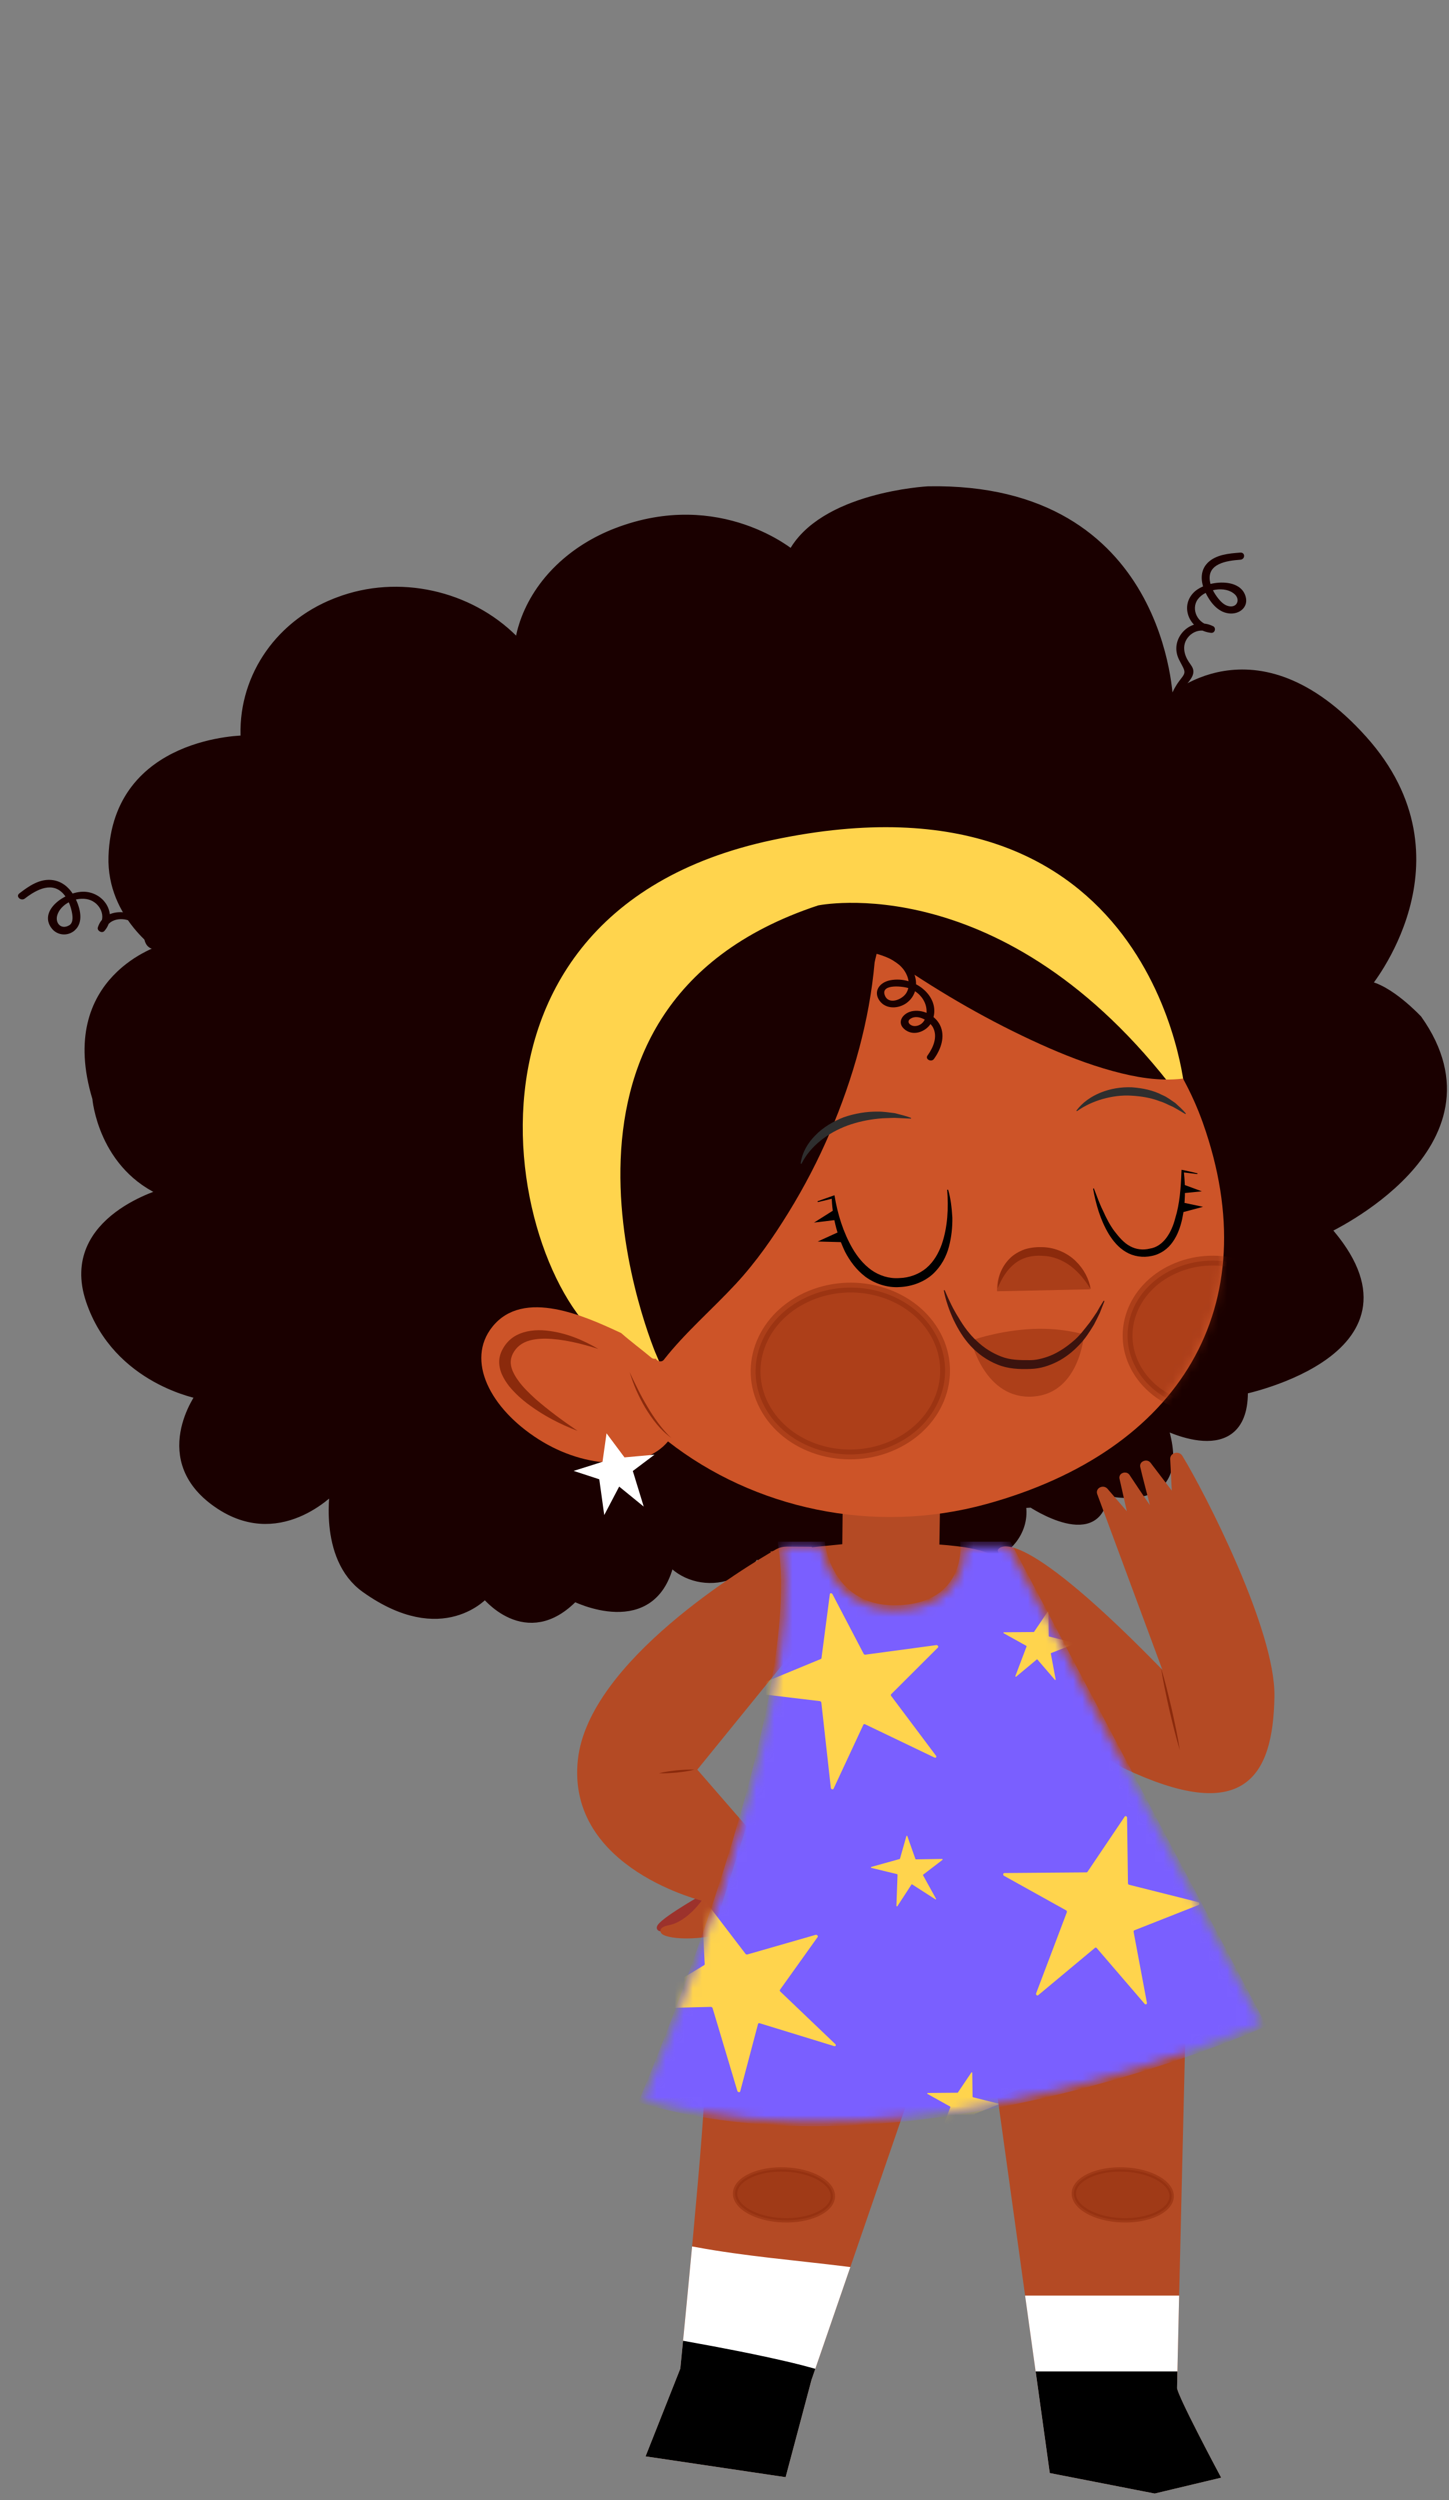 <svg width="160" height="276" viewBox="0 0 160 276" fill="none" xmlns="http://www.w3.org/2000/svg">
<rect x="0" y="0" width="160" height="276" fill="#808080" stroke="none"/>
<path d="M22.234 153.939C22.234 153.939 12.968 152.382 10.001 143.494C7.034 134.606 18.362 131.652 18.362 131.652C11.329 128.781 10.726 121.205 10.726 121.205C6.72 108.007 18.089 104.787 18.089 104.787C18.089 104.787 12.291 101.136 12.516 94.533C12.954 81.696 27.12 81.711 27.12 81.711C26.702 75.219 30.579 69.119 37.059 66.569C37.158 66.531 37.256 66.493 37.354 66.456C43.99 63.922 51.761 65.683 56.698 70.627L57.392 71.321C57.421 70.503 57.629 69.622 57.931 68.746C59.502 64.216 63.312 60.659 68.098 58.816C79.471 54.436 87.468 61.276 87.468 61.276C90.75 54.831 102.484 54.218 102.484 54.218C128.531 53.74 129.006 77.517 129.006 77.517C129.006 77.517 138.465 68.348 150.439 81.664C162.414 94.981 150.779 108.782 150.779 108.782C153.257 109.07 156.514 112.559 156.514 112.559C166.351 126.469 146.376 135.668 146.376 135.668C158.299 149.02 137.256 153.382 137.256 153.382C137.473 162.033 128.313 157.159 128.313 157.159C131.67 167.241 121.851 164.481 121.851 164.481C121.551 170.968 113.946 165.882 113.946 165.882L112.706 165.953C113.262 168.534 111.569 171.134 108.648 171.939C106.07 172.65 103.384 171.724 101.961 169.846C101.113 172.434 98.689 174.685 95.331 175.611C90.329 176.992 85.147 174.922 83.633 170.987C83.053 172.366 81.797 173.51 80.081 173.984C77.75 174.627 75.325 173.84 73.963 172.202C72.181 180.702 63.404 176.226 63.404 176.226C58.104 181.77 53.567 175.877 53.567 175.877C53.567 175.877 48.903 181.397 40.362 175.292C35.574 171.87 37.039 164.038 37.039 164.038C37.039 164.038 31.247 170.599 24.366 166.131C16.761 161.194 22.234 153.939 22.234 153.939Z" fill="#1A0000" stroke="#1A0000" stroke-width="1.07" stroke-miterlimit="10" stroke-linecap="round"/>
<path d="M136.957 61C135.701 61.089 134.261 61.224 133.362 62.118C132.444 63.03 132.592 64.318 133.092 65.373C133.562 66.362 134.408 67.574 135.708 67.715C136.826 67.837 137.768 67.08 137.585 66.04C137.164 63.648 133.18 64.034 131.819 65.395C130.207 67.008 131.396 69.615 133.73 69.858C134.17 69.904 134.311 69.301 133.951 69.124C131.785 68.065 129.619 69.954 129.917 71.962C130.009 72.584 130.302 73.014 130.583 73.565C130.854 74.097 130.876 74.306 130.519 74.773C130.329 75.02 130.136 75.261 129.968 75.521C129.201 76.711 128.816 78.04 128.756 79.41C128.734 79.916 129.607 79.915 129.629 79.41C129.677 78.279 129.974 77.184 130.561 76.179C130.937 75.538 131.84 74.834 131.774 74.055C131.741 73.667 131.468 73.375 131.259 73.052C130.944 72.567 130.738 72.029 130.757 71.459C130.799 70.223 132.183 69.154 133.512 69.804C133.586 69.56 133.659 69.315 133.733 69.07C132.253 68.916 131.453 67.247 132.27 66.145C133.076 65.058 135.314 64.602 136.374 65.636C136.986 66.233 136.553 67.186 135.57 66.887C135.131 66.754 134.774 66.385 134.517 66.062C134.061 65.485 133.693 64.817 133.591 64.11C133.322 62.236 135.379 61.897 136.959 61.786C137.513 61.748 137.517 60.961 136.957 61Z" fill="#1A0000"/>
<path d="M2.746 99.186C4.048 98.177 5.868 97.201 7.136 98.832C7.52 99.326 7.76 99.923 7.898 100.511C8.001 100.949 8.177 101.838 7.636 102.147C6.743 102.658 6.1 101.9 6.307 101.089C6.635 99.805 8.413 98.912 9.793 99.3C11.07 99.659 11.784 101.21 10.917 102.206C11.161 102.334 11.403 102.461 11.646 102.589C12.059 101.248 13.934 101.171 14.936 102.005C15.356 102.353 15.656 102.819 15.826 103.307C15.963 103.7 15.991 104.121 16.307 104.442C16.876 105.019 18.018 104.937 18.785 105.131C20.038 105.451 21.165 106.034 22.138 106.809C22.558 107.144 23.177 106.589 22.755 106.253C21.67 105.386 20.415 104.73 19.017 104.372C18.609 104.267 18.198 104.205 17.78 104.141C17.159 104.044 16.981 103.885 16.739 103.338C16.512 102.826 16.37 102.349 15.991 101.895C14.648 100.288 11.493 100.145 10.803 102.379C10.694 102.731 11.252 103.084 11.532 102.761C12.937 101.149 11.76 98.701 9.514 98.45C7.457 98.222 4.095 100.459 5.728 102.507C6.347 103.283 7.503 103.368 8.251 102.702C9.276 101.787 8.844 100.235 8.336 99.191C7.878 98.249 7.097 97.375 5.923 97.167C4.45 96.908 3.17 97.82 2.127 98.629C1.702 98.96 2.322 99.514 2.746 99.186Z" fill="#1A0000"/>
<path d="M130.327 120.384C130.327 120.384 127.246 84.351 85.437 93.197C45.806 101.582 57.92 145.568 69.311 148.971L72.061 149.855C72.061 149.855 55.234 111.009 90.212 99.475C90.212 99.475 111.128 95.013 130.327 120.384Z" fill="#FFD44D" stroke="#FFD44D" stroke-width="0.976" stroke-miterlimit="10"/>
<path d="M103.221 166.253L103.144 171.039C103.144 171.039 107.612 171.243 109.104 172.108C110.596 172.973 100.515 182.124 100.515 182.124L86.564 171.693L93.578 170.979L93.634 165.311L103.221 166.253Z" fill="#B44A24" stroke="#B44A24" stroke-width="1.15" stroke-miterlimit="10"/>
<path d="M54.348 146.485C57.796 142.132 64.712 145.349 68.589 147.153C69.668 148.102 70.842 148.965 71.947 149.89C72.073 149.995 72.251 150.014 72.416 149.979C72.583 150.274 73.041 150.434 73.311 150.089C75.656 147.097 78.642 144.542 81.246 141.73C83.498 139.3 85.364 136.61 87.06 133.858C88.828 130.991 90.369 128.018 91.671 124.965C94.226 118.975 96.012 112.614 96.576 106.238C96.55 106.375 96.576 106.238 96.576 106.238C96.649 105.845 96.833 105.197 96.916 104.806C97.642 105.331 98.374 105.849 99.117 106.355C104.052 109.717 109.324 112.762 114.881 115.27C117.458 116.432 120.114 117.48 122.885 118.236C125.35 118.907 127.991 119.386 130.582 119.069C130.599 119.067 130.609 119.059 130.625 119.056C131.484 120.627 132.226 122.267 132.83 123.971C140.008 144.246 130.255 160.144 108.941 166.022C96.359 169.493 83.198 166.487 73.762 159.115C71.087 162.325 64.78 162.252 59.482 158.889C54.073 155.456 51.437 150.159 54.348 146.485Z" fill="#CD5428"/>
<mask id="mask0_1432_15481" style="mask-type:luminance" maskUnits="userSpaceOnUse" x="53" y="104" width="83" height="64">
<path d="M54.348 146.485C57.796 142.132 64.712 145.35 68.589 147.153C69.668 148.103 70.842 148.966 71.947 149.891C72.073 149.996 72.251 150.014 72.416 149.979C72.583 150.275 73.041 150.434 73.311 150.09C75.656 147.098 78.642 144.543 81.246 141.731C83.498 139.301 85.364 136.61 87.06 133.858C88.828 130.992 90.369 128.018 91.671 124.966C94.226 118.976 96.012 112.615 96.576 106.238C96.55 106.375 96.576 106.238 96.576 106.238C96.649 105.846 96.833 105.197 96.916 104.807C97.642 105.332 98.374 105.849 99.117 106.355C104.052 109.717 109.324 112.762 114.881 115.27C117.458 116.433 120.114 117.48 122.885 118.236C125.35 118.908 127.991 119.387 130.582 119.07C130.599 119.067 130.609 119.06 130.625 119.056C131.484 120.627 132.226 122.268 132.83 123.972C140.008 144.246 130.255 160.144 108.941 166.023C96.359 169.493 83.198 166.488 73.762 159.115C71.087 162.325 64.78 162.253 59.482 158.89C54.073 155.457 51.437 150.16 54.348 146.485Z" fill="white"/>
</mask>
<g mask="url(#mask0_1432_15481)">
<path opacity="0.49" d="M84.636 155.662C87.324 160.154 93.65 161.861 98.763 159.476C103.877 157.089 105.843 151.514 103.153 147.022C100.465 142.53 94.139 140.823 89.026 143.208C83.912 145.594 81.947 151.169 84.636 155.662Z" fill="#8B2A0C" stroke="#8B2A0C" stroke-width="1.083" stroke-miterlimit="10"/>
</g>
<mask id="mask1_1432_15481" style="mask-type:luminance" maskUnits="userSpaceOnUse" x="53" y="104" width="83" height="64">
<path d="M54.348 146.485C57.796 142.132 64.712 145.35 68.589 147.153C69.668 148.103 70.842 148.966 71.947 149.891C72.073 149.996 72.251 150.014 72.416 149.979C72.583 150.275 73.041 150.434 73.311 150.09C75.656 147.098 78.642 144.543 81.246 141.731C83.498 139.301 85.364 136.61 87.06 133.858C88.828 130.992 90.369 128.018 91.671 124.966C94.226 118.976 96.012 112.615 96.576 106.238C96.55 106.375 96.576 106.238 96.576 106.238C96.649 105.846 96.833 105.197 96.916 104.807C97.642 105.332 98.374 105.849 99.117 106.355C104.052 109.717 109.324 112.762 114.881 115.27C117.458 116.433 120.114 117.48 122.885 118.236C125.35 118.908 127.991 119.387 130.582 119.07C130.599 119.067 130.609 119.06 130.625 119.056C131.484 120.627 132.226 122.268 132.83 123.972C140.008 144.246 130.255 160.144 108.941 166.023C96.359 169.493 83.198 166.488 73.762 159.115C71.087 162.325 64.78 162.253 59.482 158.89C54.073 155.457 51.437 150.16 54.348 146.485Z" fill="white"/>
</mask>
<g mask="url(#mask1_1432_15481)">
<path opacity="0.49" d="M125.586 151.264C127.993 155.285 133.653 156.812 138.231 154.678C142.807 152.542 144.567 147.552 142.16 143.532C139.753 139.511 134.093 137.984 129.516 140.118C124.938 142.253 123.179 147.244 125.586 151.264Z" fill="#8B2A0C" stroke="#8B2A0C" stroke-width="1.083" stroke-miterlimit="10"/>
</g>
<path d="M66.073 148.908C64.146 148.297 62.152 147.808 60.22 147.769C59.266 147.772 58.319 147.903 57.627 148.342C56.953 148.746 56.453 149.516 56.404 150.206C56.33 150.926 56.721 151.711 57.24 152.418C57.755 153.141 58.436 153.79 59.133 154.431C60.568 155.68 62.145 156.845 63.788 157.956C61.892 157.236 60.083 156.304 58.462 155.107C57.645 154.513 56.895 153.833 56.238 153.044C55.624 152.248 55.049 151.276 55.126 150.127C55.171 149.559 55.413 149.022 55.715 148.578C56.024 148.122 56.453 147.702 56.974 147.425C58.023 146.86 59.211 146.771 60.276 146.874C62.43 147.087 64.352 147.901 66.073 148.908Z" fill="#8B2A0C"/>
<path d="M74.144 158.74C72.896 157.866 72.016 156.641 71.254 155.41C70.884 154.783 70.558 154.137 70.263 153.48C69.974 152.822 69.734 152.147 69.525 151.466C70.136 152.767 70.746 154.061 71.495 155.291C71.855 155.913 72.255 156.514 72.688 157.096C73.129 157.674 73.584 158.247 74.144 158.74Z" fill="#8B2A0C"/>
<path d="M96.564 105.231C97.692 105.512 98.825 105.964 99.585 106.797C100.272 107.551 100.622 108.705 100.081 109.606C99.63 110.356 98.079 110.982 97.688 109.83C97.259 108.57 99.792 108.859 100.467 109.126C101.577 109.563 102.335 110.581 102.314 111.684C102.306 112.145 102.162 112.667 101.768 112.989C101.542 113.173 101.227 113.289 100.918 113.26C100.459 113.216 100.059 112.771 100.534 112.456C101.364 111.905 102.637 112.718 103.008 113.39C103.576 114.421 103.058 115.63 102.416 116.52C102.125 116.923 102.839 117.295 103.128 116.895C103.906 115.817 104.411 114.396 103.793 113.155C103.302 112.168 102.073 111.439 100.857 111.598C99.694 111.75 98.878 112.909 99.984 113.704C101.02 114.449 102.429 113.761 102.888 112.795C104.112 110.212 101.106 107.655 98.292 108.21C97.073 108.451 96.402 109.477 97.129 110.477C97.826 111.437 99.241 111.372 100.141 110.69C101.316 109.799 101.392 108.275 100.763 107.089C100.014 105.679 98.382 104.913 96.784 104.512C96.272 104.386 96.053 105.103 96.564 105.231Z" fill="#1A0000"/>
<path d="M120.441 142.324C119.842 141.329 119.112 140.432 118.221 139.755C117.326 139.094 116.27 138.659 115.138 138.628C114.002 138.542 112.908 138.802 112.055 139.478C111.195 140.149 110.597 141.136 110.17 142.197C110.166 141.063 110.558 139.871 111.47 138.948C111.919 138.482 112.522 138.133 113.172 137.902C113.835 137.699 114.534 137.639 115.207 137.672C116.571 137.726 117.899 138.334 118.791 139.217C119.694 140.097 120.256 141.196 120.441 142.324Z" fill="#8B2A0C"/>
<g opacity="0.53">
<path d="M120.367 142.325C120.367 142.325 118.81 138.034 114.328 138.333C110.479 138.589 110.098 142.54 110.098 142.54" fill="#8B2A0C"/>
<path d="M120.367 142.324C119.725 141.35 118.959 140.479 118.041 139.833C117.118 139.203 116.046 138.802 114.912 138.808C113.774 138.759 112.691 139.054 111.865 139.758C111.034 140.455 110.478 141.464 110.097 142.54C110.044 141.407 110.384 140.2 111.259 139.248C111.689 138.768 112.279 138.399 112.919 138.148C113.573 137.921 114.27 137.84 114.943 137.851C116.309 137.86 117.659 138.425 118.587 139.276C119.525 140.125 120.134 141.204 120.367 142.324Z" fill="#8B2A0C"/>
</g>
<path d="M104.696 131.335C104.988 132.329 105.096 133.378 105.161 134.429C105.173 135.481 105.063 136.546 104.783 137.617C104.502 138.683 103.952 139.759 103.006 140.639C102.052 141.514 100.671 142.021 99.347 142.075C97.985 142.179 96.562 141.684 95.548 140.93C94.534 140.154 93.844 139.188 93.326 138.21C92.368 136.208 91.879 134.145 91.836 132.046L92.187 132.235C91.567 132.407 90.935 132.548 90.306 132.697L90.266 132.604L92.072 131.966L92.142 131.941L92.154 132.009C92.492 134.019 93.097 136.019 94.14 137.82C94.665 138.715 95.334 139.555 96.204 140.186C97.075 140.807 98.181 141.167 99.293 141.086C100.404 141.057 101.492 140.654 102.3 139.967C103.111 139.274 103.629 138.343 103.981 137.385C104.652 135.438 104.741 133.371 104.587 131.329L104.696 131.335Z" fill="black"/>
<path d="M92.528 134.638L89.885 134.958L92.07 133.579L92.528 134.638Z" fill="black"/>
<path d="M93.168 137.123L90.293 137.048L92.86 135.879L93.168 137.123Z" fill="black"/>
<path d="M120.786 131.179C121.115 132.026 121.393 132.849 121.79 133.639C122.144 134.434 122.538 135.21 123.045 135.893C123.562 136.559 124.097 137.203 124.782 137.563C125.448 137.928 126.216 138.02 126.967 137.831C128.464 137.599 129.369 136.059 129.773 134.469C130.27 132.867 130.385 131.121 130.456 129.392L130.467 129.128L130.702 129.174C131.213 129.275 131.719 129.402 132.227 129.522L132.215 129.605L130.666 129.415L130.723 129.365C130.911 131.11 130.901 132.882 130.528 134.611C130.327 135.47 130.035 136.328 129.501 137.08C128.99 137.835 128.158 138.449 127.178 138.641C126.214 138.86 125.15 138.697 124.326 138.201C123.491 137.711 122.893 136.972 122.422 136.207C121.495 134.654 121.003 132.92 120.697 131.204L120.786 131.179Z" fill="black"/>
<path d="M130.714 130.773L132.709 131.508L130.566 131.719L130.714 130.773Z" fill="black"/>
<path d="M130.584 132.739L132.841 133.219L130.615 133.811L130.584 132.739Z" fill="black"/>
<path d="M88.414 128.404C88.561 127.268 89.164 126.192 90.028 125.331C90.878 124.448 91.993 123.788 93.179 123.326C94.39 122.912 95.664 122.689 96.924 122.709C97.552 122.698 98.175 122.805 98.786 122.876C99.391 123.04 99.99 123.164 100.562 123.385L100.574 123.389C100.602 123.4 100.614 123.428 100.603 123.454C100.593 123.473 100.573 123.484 100.549 123.483L98.779 123.398C98.19 123.429 97.596 123.415 97.012 123.483C95.838 123.599 94.686 123.847 93.595 124.242C91.434 125.034 89.493 126.494 88.517 128.437C88.504 128.463 88.472 128.474 88.444 128.463C88.422 128.454 88.41 128.433 88.412 128.412L88.414 128.404Z" fill="#2E2E2E"/>
<path d="M118.875 122.574C120.165 120.845 122.607 119.925 124.981 120.023C126.162 120.111 127.345 120.35 128.351 120.884C128.881 121.095 129.315 121.458 129.772 121.754C130.179 122.123 130.582 122.478 130.921 122.886L130.928 122.895C130.945 122.916 130.941 122.944 130.919 122.959C130.902 122.971 130.879 122.971 130.861 122.962C130.407 122.701 129.967 122.421 129.504 122.177C129.017 121.975 128.565 121.704 128.051 121.559C127.065 121.177 125.994 121.01 124.935 120.948C123.87 120.879 122.795 121.029 121.775 121.312C120.757 121.601 119.782 122.047 118.944 122.643C118.922 122.659 118.89 122.655 118.873 122.636C118.858 122.619 118.858 122.597 118.87 122.582L118.875 122.574Z" fill="#2E2E2E"/>
<path opacity="0.49" d="M119.701 147.315C119.701 147.315 119.234 153.773 114.116 154.159C108.736 154.565 107.236 147.984 107.236 147.984C107.236 147.984 109.786 147.008 113.427 146.733C117.068 146.457 119.701 147.315 119.701 147.315Z" fill="#8B2A0C"/>
<path d="M104.327 142.449C104.767 143.503 105.254 144.522 105.854 145.467C106.415 146.422 107.074 147.324 107.883 148.053C108.666 148.803 109.576 149.368 110.554 149.744C111.538 150.138 112.635 150.148 113.728 150.143L113.858 150.14C114.539 150.133 115.503 149.875 116.277 149.522C117.075 149.145 117.82 148.636 118.508 148.045C119.216 147.461 119.748 146.718 120.326 145.992C120.597 145.616 120.855 145.227 121.118 144.837C121.338 144.429 121.588 144.026 121.843 143.62L121.849 143.61C121.863 143.586 121.896 143.578 121.923 143.591C121.946 143.603 121.955 143.628 121.947 143.65L121.434 144.953C121.228 145.374 121.023 145.798 120.804 146.214C120.315 147.022 119.802 147.83 119.112 148.52C118.442 149.218 117.662 149.843 116.764 150.303C115.866 150.756 114.877 151.083 113.819 151.112H113.832C112.588 151.167 111.297 151.108 110.141 150.628C108.99 150.169 107.989 149.447 107.185 148.584C106.38 147.717 105.781 146.717 105.29 145.688C104.811 144.652 104.437 143.577 104.218 142.469C104.213 142.443 104.232 142.417 104.261 142.412C104.288 142.408 104.312 142.422 104.322 142.443L104.327 142.449Z" fill="#3B130E"/>
<path d="M66.793 166.832L68.329 163.902L70.836 165.945L69.728 162.332L71.836 160.748L68.897 161.011L67.057 158.544L66.646 161.462L63.758 162.371L66.288 163.198L66.793 166.832Z" fill="white" stroke="white" stroke-width="0.255" stroke-miterlimit="10" stroke-linecap="round"/>
<path d="M77.961 230.741C78.362 231.574 75.364 261.523 75.364 261.523L71.631 270.952L86.565 273.17L89.369 262.632L101.023 228.8L77.961 230.741Z" fill="#B44A24" stroke="#B44A24" stroke-width="0.496" stroke-miterlimit="10" stroke-linecap="round"/>
<path d="M76.644 248.27C75.998 255.191 75.364 261.522 75.364 261.522L71.631 270.951L86.565 273.169L89.369 262.631L93.561 250.462C87.919 249.757 82.22 249.312 76.644 248.27Z" fill="white" stroke="white" stroke-width="0.496" stroke-miterlimit="10" stroke-linecap="round"/>
<path d="M87.42 261.063C83.528 260.141 79.591 259.39 75.645 258.68C75.472 260.439 75.364 261.524 75.364 261.524L71.631 270.952L86.565 273.17L89.369 262.633L89.706 261.656C88.948 261.449 88.191 261.245 87.42 261.063Z" fill="black" stroke="black" stroke-width="0.496" stroke-miterlimit="10" stroke-linecap="round"/>
<path d="M110.434 231.739L116.137 272.781L127.496 274.999L134.47 273.335C134.47 273.335 129.723 264.461 129.723 263.629C129.723 262.797 130.668 223.418 130.668 223.418L110.434 231.739Z" fill="#B44A24" stroke="#B44A24" stroke-width="0.496" stroke-miterlimit="10" stroke-linecap="round"/>
<path d="M129.947 253.652H113.477L116.135 272.78L127.493 274.998L134.467 273.335C134.467 273.335 129.72 264.461 129.72 263.628C129.72 263.365 129.816 259.203 129.947 253.652Z" fill="white" stroke="white" stroke-width="0.496" stroke-miterlimit="10" stroke-linecap="round"/>
<path d="M129.755 262.023H114.643L116.138 272.782L127.497 275L134.471 273.336C134.471 273.336 129.724 264.462 129.724 263.63C129.722 263.537 129.735 262.964 129.755 262.023Z" fill="black" stroke="black" stroke-width="0.496" stroke-miterlimit="10" stroke-linecap="round"/>
<path opacity="0.49" d="M91.963 242.503C91.883 244.05 89.401 245.208 86.421 245.088C83.439 244.968 81.088 243.618 81.168 242.07C81.248 240.524 83.73 239.366 86.71 239.486C89.691 239.606 92.042 240.957 91.963 242.503Z" fill="#8B2A0C" stroke="#8B2A0C" stroke-width="0.48" stroke-miterlimit="10"/>
<path opacity="0.49" d="M129.372 242.503C129.292 244.05 126.809 245.208 123.829 245.088C120.848 244.968 118.496 243.618 118.576 242.07C118.656 240.524 121.137 239.366 124.119 239.486C127.099 239.606 129.452 240.957 129.372 242.503Z" fill="#8B2A0C" stroke="#8B2A0C" stroke-width="0.48" stroke-miterlimit="10"/>
<path d="M110.434 171.155C110.434 171.155 112.412 168.143 128.993 185.347L121.387 164.838C121.242 164.449 121.825 164.181 122.105 164.507L124.886 167.741L123.858 163.173C123.779 162.824 124.315 162.644 124.518 162.951C125.692 164.723 127.41 167.289 127.464 167.203C127.521 167.115 126.603 163.845 126.149 161.884C126.064 161.516 126.616 161.316 126.854 161.628L129.677 165.332L129.462 161.048C129.44 160.61 130.106 160.442 130.342 160.829C132.909 165.039 140.599 180.054 140.477 187.274C140.324 196.176 137.162 201.12 124.14 194.94L117.355 190.97L110.434 171.155Z" fill="#B44A24" stroke="#B44A24" stroke-width="0.496" stroke-miterlimit="10" stroke-linecap="round"/>
<path d="M128.201 184.108C128.661 185.602 129.014 187.116 129.377 188.629C129.708 190.147 130.047 191.664 130.28 193.201C129.82 191.707 129.467 190.192 129.104 188.679C128.773 187.16 128.435 185.643 128.201 184.108Z" fill="#8B2A0C"/>
<path d="M77.374 209.526C77.374 209.526 72.271 212.436 72.805 212.89C73.337 213.343 78.03 211.58 77.959 210.621C77.887 209.663 77.374 209.526 77.374 209.526Z" fill="#9C322C" stroke="#9C322C" stroke-width="0.496" stroke-miterlimit="10" stroke-linecap="round"/>
<path d="M87.986 181.421L76.673 195.352L82.154 201.66L78.4 213.501C74.55 214.176 71.726 213.203 73.951 212.751C76.176 212.299 77.887 209.663 77.887 209.663C77.887 209.663 62.791 206.15 64.054 194.296C65.198 183.554 82.529 173.126 85.77 171.265C86.107 171.071 86.496 170.973 86.899 170.976L89.368 170.994L87.986 181.421Z" fill="#B44A24" stroke="#B44A24" stroke-width="0.496" stroke-miterlimit="10" stroke-linecap="round"/>
<path d="M76.673 195.352C76.034 195.519 75.385 195.593 74.735 195.671C74.082 195.722 73.43 195.781 72.766 195.741C73.404 195.573 74.054 195.501 74.704 195.421C75.357 195.372 76.009 195.314 76.673 195.352Z" fill="#8B2A0C"/>
<mask id="mask2_1432_15481" style="mask-type:luminance" maskUnits="userSpaceOnUse" x="71" y="170" width="69" height="65">
<path d="M86.41 170.641H90.67C90.67 170.641 91.594 178.003 99.306 177.656C107.019 177.309 106.519 170.641 106.519 170.641H111.283L139.217 223.428C139.217 223.428 100.862 240.468 71.109 231.763C71.111 231.762 89.222 189.356 86.41 170.641Z" fill="white"/>
</mask>
<g mask="url(#mask2_1432_15481)">
<path d="M86.41 170.641H90.67C90.67 170.641 91.594 178.003 99.306 177.656C107.019 177.309 106.519 170.641 106.519 170.641H111.283L139.217 223.428C139.217 223.428 100.862 240.468 71.109 231.763C71.109 231.763 89.222 189.356 86.41 170.641Z" fill="#7A5FFF" stroke="#7A5FFF" stroke-width="0.926" stroke-miterlimit="10" stroke-linecap="round"/>
</g>
<mask id="mask3_1432_15481" style="mask-type:luminance" maskUnits="userSpaceOnUse" x="71" y="170" width="69" height="65">
<path d="M86.41 170.641H90.67C90.67 170.641 91.594 178.003 99.306 177.656C107.019 177.309 106.519 170.641 106.519 170.641H111.283L139.217 223.428C139.217 223.428 100.862 240.468 71.109 231.763C71.111 231.762 89.222 189.356 86.41 170.641Z" fill="white"/>
</mask>
<g mask="url(#mask3_1432_15481)">
<path d="M91.741 197.355L90.695 187.952C90.685 187.869 90.609 187.794 90.524 187.783L82.518 186.822C82.355 186.802 82.28 186.586 82.417 186.529L90.641 183.13C90.679 183.114 90.705 183.08 90.71 183.038L91.633 175.972C91.651 175.834 91.851 175.839 91.925 175.98L95.36 182.548C95.398 182.619 95.479 182.665 95.55 182.655L103.39 181.599C103.537 181.58 103.664 181.771 103.567 181.867L98.4 187.023C98.354 187.069 98.356 187.148 98.403 187.211L103.353 193.809C103.453 193.942 103.34 194.085 103.191 194.014L95.522 190.337C95.446 190.3 95.365 190.321 95.335 190.385L92.04 197.457C91.981 197.588 91.759 197.513 91.741 197.355Z" fill="#FFD44D"/>
</g>
<mask id="mask4_1432_15481" style="mask-type:luminance" maskUnits="userSpaceOnUse" x="71" y="170" width="69" height="65">
<path d="M86.41 170.641H90.67C90.67 170.641 91.594 178.003 99.306 177.656C107.019 177.309 106.519 170.641 106.519 170.641H111.283L139.217 223.428C139.217 223.428 100.862 240.468 71.109 231.763C71.111 231.762 89.222 189.356 86.41 170.641Z" fill="white"/>
</mask>
<g mask="url(#mask4_1432_15481)">
<path d="M114.411 220.039L117.8 211.095C117.83 211.016 117.795 210.92 117.723 210.879L110.863 207.064C110.723 206.987 110.755 206.762 110.905 206.76L119.977 206.685C120.019 206.685 120.058 206.663 120.082 206.627L124.189 200.534C124.27 200.414 124.449 200.493 124.452 200.648L124.551 207.888C124.552 207.967 124.604 208.038 124.675 208.055L132.314 209.974C132.458 210.01 132.485 210.231 132.352 210.283L125.258 213.08C125.195 213.105 125.159 213.177 125.174 213.253L126.642 221.077C126.671 221.234 126.502 221.323 126.399 221.204L121.102 215.042C121.048 214.981 120.965 214.969 120.909 215.017L114.638 220.246C114.523 220.34 114.354 220.189 114.411 220.039Z" fill="#FFD44D"/>
</g>
<mask id="mask5_1432_15481" style="mask-type:luminance" maskUnits="userSpaceOnUse" x="71" y="170" width="69" height="65">
<path d="M86.41 170.641H90.67C90.67 170.641 91.594 178.003 99.306 177.656C107.019 177.309 106.519 170.641 106.519 170.641H111.283L139.217 223.428C139.217 223.428 100.862 240.468 71.109 231.763C71.111 231.762 89.222 189.356 86.41 170.641Z" fill="white"/>
</mask>
<g mask="url(#mask5_1432_15481)">
<path d="M81.418 230.809L78.687 221.675C78.662 221.594 78.574 221.532 78.488 221.534L70.415 221.735C70.251 221.74 70.137 221.536 70.262 221.461L77.762 216.923C77.797 216.902 77.815 216.865 77.814 216.823L77.448 209.715C77.441 209.575 77.639 209.551 77.738 209.68L82.313 215.671C82.363 215.737 82.451 215.769 82.52 215.75L90.064 213.582C90.206 213.542 90.366 213.712 90.287 213.822L86.121 219.654C86.084 219.706 86.1 219.783 86.159 219.839L92.234 225.642C92.357 225.759 92.271 225.916 92.112 225.867L83.881 223.339C83.799 223.314 83.723 223.345 83.704 223.413L81.733 230.869C81.697 231.004 81.465 230.962 81.418 230.809Z" fill="#FFD44D"/>
</g>
<mask id="mask6_1432_15481" style="mask-type:luminance" maskUnits="userSpaceOnUse" x="71" y="170" width="69" height="65">
<path d="M86.41 170.641H90.67C90.67 170.641 91.594 178.003 99.306 177.656C107.019 177.309 106.519 170.641 106.519 170.641H111.283L139.217 223.428C139.217 223.428 100.862 240.468 71.109 231.763C71.111 231.762 89.222 189.356 86.41 170.641Z" fill="white"/>
</mask>
<g mask="url(#mask6_1432_15481)">
<path d="M112.122 185.006L113.353 181.757C113.364 181.728 113.35 181.693 113.325 181.678L110.833 180.292C110.782 180.264 110.794 180.183 110.849 180.182L114.144 180.155C114.16 180.155 114.173 180.147 114.183 180.134L115.675 177.92C115.704 177.876 115.77 177.905 115.771 177.962L115.807 180.592C115.807 180.621 115.827 180.647 115.852 180.653L118.628 181.35C118.68 181.363 118.689 181.443 118.641 181.463L116.064 182.479C116.041 182.487 116.029 182.514 116.034 182.541L116.567 185.384C116.578 185.44 116.516 185.473 116.479 185.43L114.554 183.191C114.535 183.168 114.504 183.164 114.484 183.182L112.205 185.082C112.163 185.116 112.101 185.061 112.122 185.006Z" fill="#FFD44D"/>
</g>
<mask id="mask7_1432_15481" style="mask-type:luminance" maskUnits="userSpaceOnUse" x="71" y="170" width="69" height="65">
<path d="M86.41 170.641H90.67C90.67 170.641 91.594 178.003 99.306 177.656C107.019 177.309 106.519 170.641 106.519 170.641H111.283L139.217 223.428C139.217 223.428 100.862 240.468 71.109 231.763C71.111 231.762 89.222 189.356 86.41 170.641Z" fill="white"/>
</mask>
<g mask="url(#mask7_1432_15481)">
<path d="M98.982 210.377L99.107 206.948C99.108 206.917 99.085 206.888 99.055 206.88L96.223 206.194C96.164 206.18 96.15 206.099 96.202 206.085L99.346 205.21C99.361 205.205 99.371 205.194 99.376 205.18L100.087 202.676C100.101 202.626 100.173 202.637 100.191 202.691L101.077 205.202C101.086 205.229 101.113 205.249 101.14 205.249L104.021 205.202C104.075 205.201 104.11 205.275 104.07 205.306L101.934 206.942C101.914 206.956 101.911 206.985 101.925 207.01L103.355 209.596C103.384 209.648 103.336 209.694 103.286 209.662L100.72 208.013C100.695 207.997 100.665 208 100.65 208.022L99.085 210.428C99.056 210.472 98.98 210.434 98.982 210.377Z" fill="#FFD44D"/>
</g>
<mask id="mask8_1432_15481" style="mask-type:luminance" maskUnits="userSpaceOnUse" x="71" y="170" width="69" height="65">
<path d="M86.41 170.641H90.67C90.67 170.641 91.594 178.003 99.306 177.656C107.019 177.309 106.519 170.641 106.519 170.641H111.283L139.217 223.428C139.217 223.428 100.862 240.468 71.109 231.763C71.111 231.762 89.222 189.356 86.41 170.641Z" fill="white"/>
</mask>
<g mask="url(#mask8_1432_15481)">
<path d="M103.707 235.862L104.939 232.613C104.95 232.584 104.938 232.549 104.911 232.534L102.419 231.148C102.368 231.12 102.38 231.039 102.435 231.038L105.73 231.01C105.746 231.01 105.759 231.003 105.769 230.99L107.261 228.776C107.29 228.732 107.356 228.761 107.357 228.818L107.393 231.448C107.393 231.476 107.413 231.503 107.438 231.509L110.212 232.206C110.264 232.219 110.274 232.299 110.226 232.319L107.649 233.335C107.626 233.343 107.614 233.37 107.619 233.397L108.152 236.239C108.163 236.296 108.101 236.329 108.063 236.285L106.139 234.047C106.119 234.024 106.089 234.02 106.068 234.037L103.79 235.936C103.749 235.97 103.687 235.916 103.707 235.862Z" fill="#FFD44D"/>
</g>
</svg>
